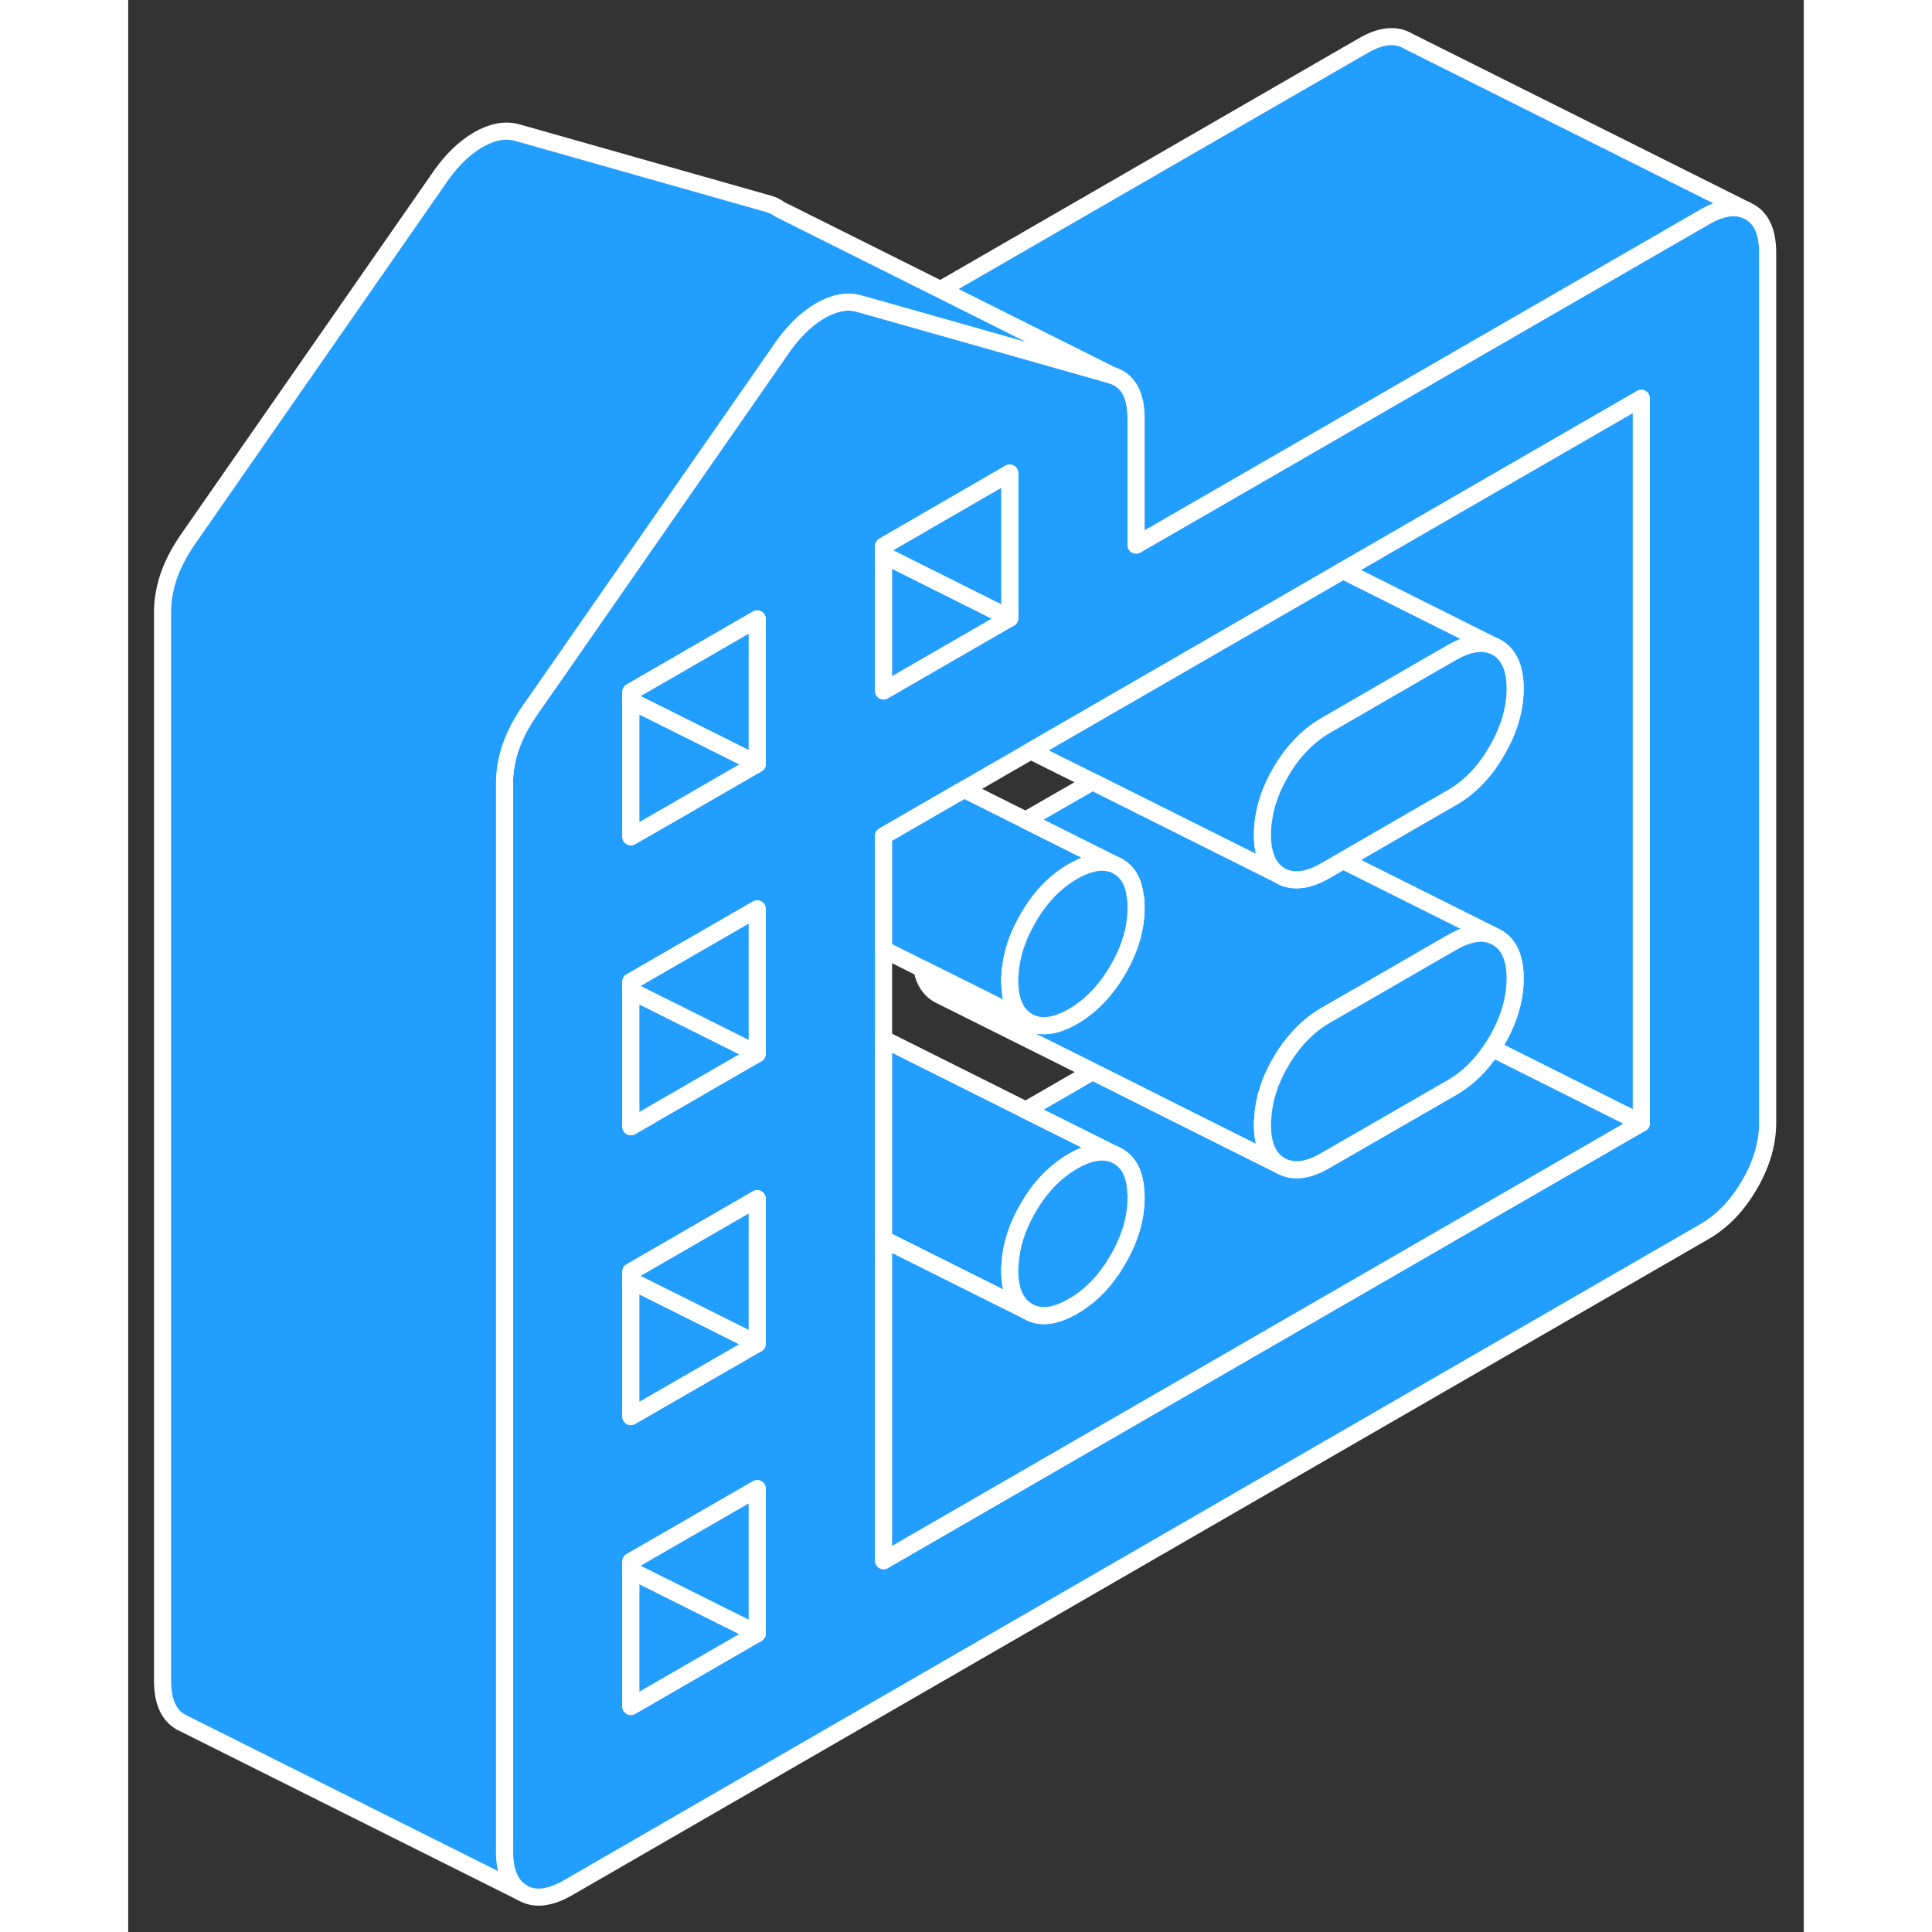 <svg width="48" height="48" viewBox="0 0 98 113" fill="#229EFF" xmlns="http://www.w3.org/2000/svg" stroke-width="1px" stroke-linecap="round" stroke-linejoin="round"><rect x="0" y="0" width="98" height="113" fill="#333333" stroke="none"/><path d="M94.828 12.39L94.608 12.28C93.938 12.01 93.138 12.14 92.198 12.69L75.888 22.1L68.498 26.37L63.178 29.44L61.098 30.64L58.948 31.88V24.46C58.948 23.76 58.828 23.19 58.578 22.77C58.338 22.35 57.968 22.07 57.478 21.93L54.848 21.18L44.998 18.39L42.698 17.74C42.018 17.57 41.278 17.71 40.478 18.17C39.938 18.49 39.428 18.91 38.948 19.45C38.708 19.7 38.488 19.99 38.268 20.3L33.518 27.13L26.118 37.77L25.308 38.94L24.178 40.56L23.488 41.55C22.998 42.26 22.628 42.96 22.378 43.67C22.138 44.38 22.008 45.08 22.008 45.79V108.31C22.008 109.51 22.368 110.32 23.078 110.72C23.778 111.12 24.658 111.02 25.708 110.42L92.198 72.03C93.238 71.43 94.118 70.51 94.828 69.29C95.538 68.07 95.888 66.86 95.888 65.66V14.79C95.888 13.59 95.538 12.79 94.828 12.39ZM36.788 95.54L29.398 99.81V91.33L36.788 87.07V95.54ZM36.788 78.59L29.398 82.85V74.38L36.788 70.11V78.59ZM36.788 61.63L31.578 64.64L29.398 65.9V57.42L36.788 53.16V61.63ZM36.788 44.68L31.578 47.69L29.398 48.94V40.47L36.788 36.2V44.68ZM44.178 31.94L51.558 27.67V36.15L46.358 39.15L44.178 40.41V31.94ZM88.498 65.69L44.178 91.28V48.89L48.888 46.17L52.788 43.92L68.498 34.85L71.058 33.37L75.888 30.58L88.498 23.3V65.69Z" stroke="white" stroke-linejoin="round"/><path d="M57.668 67.51C56.998 67.25 56.198 67.38 55.258 67.92C54.208 68.53 53.328 69.44 52.628 70.66C51.988 71.76 51.638 72.86 51.578 73.94C51.558 74.06 51.558 74.18 51.558 74.3C51.558 75.5 51.918 76.3 52.628 76.7L49.498 75.14L44.178 72.48V60.77L52.498 64.93L57.668 67.51Z" stroke="white" stroke-linejoin="round"/><path d="M57.888 50.67C57.178 50.27 56.308 50.37 55.258 50.97C54.208 51.57 53.328 52.49 52.628 53.71C51.988 54.81 51.638 55.9 51.578 56.98C51.558 57.1 51.558 57.22 51.558 57.34C51.558 58.54 51.918 59.34 52.628 59.75L49.448 58.16L46.418 56.65L44.178 55.53V48.89L48.888 46.17L52.488 47.97L57.888 50.67Z" stroke="white" stroke-linejoin="round"/><path d="M80.048 37.87C79.348 37.47 78.468 37.57 77.418 38.17L75.888 39.05L70.028 42.44C69.468 42.76 68.958 43.18 68.498 43.68C68.088 44.11 67.728 44.61 67.398 45.18C66.848 46.13 66.518 47.06 66.398 48C66.358 48.27 66.338 48.54 66.338 48.81C66.338 50.01 66.688 50.81 67.398 51.22L61.058 48.05L56.398 45.72L52.788 43.92L68.498 34.85L71.058 33.37L75.888 35.79L80.048 37.87Z" stroke="white" stroke-linejoin="round"/><path d="M88.498 23.3V65.69L79.768 61.32C79.868 61.18 79.958 61.03 80.048 60.87C80.758 59.65 81.118 58.44 81.118 57.23C81.118 56.02 80.758 55.23 80.048 54.83L79.828 54.72L75.888 52.75L71.048 50.33L75.888 47.53L77.418 46.65C78.468 46.05 79.348 45.13 80.048 43.91C80.758 42.69 81.118 41.48 81.118 40.28C81.118 39.08 80.758 38.28 80.048 37.87L75.888 35.79L71.058 33.37L75.888 30.58L88.498 23.3Z" stroke="white" stroke-linejoin="round"/><path d="M88.498 65.69L44.178 91.28V72.48L49.498 75.14L52.628 76.7C53.328 77.11 54.208 77.01 55.258 76.4C56.308 75.8 57.178 74.89 57.888 73.66C58.598 72.44 58.948 71.23 58.948 70.03C58.948 69.91 58.948 69.8 58.928 69.69C58.878 68.68 58.528 67.99 57.888 67.62L57.668 67.51L52.498 64.93L56.408 62.67L64.268 66.61L67.398 68.17C68.108 68.58 68.988 68.48 70.028 67.87L77.418 63.61C78.338 63.08 79.118 62.32 79.768 61.32L88.498 65.69Z" stroke="white" stroke-linejoin="round"/><path d="M58.948 70.03C58.948 71.23 58.598 72.44 57.888 73.66C57.178 74.89 56.308 75.8 55.258 76.4C54.208 77.01 53.328 77.11 52.628 76.7C51.918 76.3 51.558 75.5 51.558 74.3C51.558 74.18 51.558 74.06 51.578 73.94C51.638 72.86 51.988 71.76 52.628 70.66C53.328 69.44 54.208 68.53 55.258 67.92C56.198 67.38 56.998 67.25 57.668 67.51L57.888 67.62C58.528 67.99 58.878 68.68 58.928 69.69C58.948 69.8 58.948 69.91 58.948 70.03Z" stroke="white" stroke-linejoin="round"/><path d="M79.828 54.72C79.168 54.45 78.358 54.58 77.418 55.13L75.868 56.02L72.758 57.82L70.028 59.39C68.988 60 68.108 60.91 67.398 62.13C66.758 63.22 66.418 64.31 66.358 65.4C66.338 65.52 66.338 65.65 66.338 65.77C66.338 66.97 66.688 67.77 67.398 68.17L64.268 66.61L56.408 62.67L47.618 58.28L47.398 58.17C46.878 57.88 46.548 57.37 46.418 56.65L49.448 58.16L52.628 59.75C53.328 60.15 54.208 60.05 55.258 59.45C56.308 58.84 57.178 57.93 57.888 56.71C58.598 55.49 58.948 54.28 58.948 53.08C58.948 52.85 58.948 52.63 58.898 52.43C58.798 51.58 58.458 50.99 57.888 50.67L52.488 47.97L56.398 45.72L61.058 48.05L67.398 51.22C67.728 51.41 68.098 51.48 68.498 51.45C68.958 51.42 69.478 51.24 70.028 50.92L71.048 50.33L75.888 52.75L79.828 54.72Z" stroke="white" stroke-linejoin="round"/><path d="M58.948 53.08C58.948 54.28 58.598 55.49 57.888 56.71C57.178 57.93 56.308 58.84 55.258 59.45C54.208 60.05 53.328 60.15 52.628 59.75C51.918 59.34 51.558 58.54 51.558 57.34C51.558 57.22 51.558 57.1 51.578 56.98C51.638 55.9 51.988 54.81 52.628 53.71C53.328 52.49 54.208 51.57 55.258 50.97C56.308 50.37 57.178 50.27 57.888 50.67C58.458 50.99 58.798 51.58 58.898 52.43C58.938 52.63 58.948 52.85 58.948 53.08Z" stroke="white" stroke-linejoin="round"/><path d="M51.558 36.15L46.358 39.15L44.178 40.41V32.46L51.558 36.15Z" stroke="white" stroke-linejoin="round"/><path d="M51.558 27.67V36.15L44.178 32.46V31.94L51.558 27.67Z" stroke="white" stroke-linejoin="round"/><path d="M36.788 36.2V44.68L33.168 42.87L29.398 40.99V40.47L36.788 36.2Z" stroke="white" stroke-linejoin="round"/><path d="M36.788 44.68L31.578 47.69L29.398 48.94V40.99L33.168 42.87L36.788 44.68Z" stroke="white" stroke-linejoin="round"/><path d="M36.788 61.63L31.578 64.64L29.398 65.9V57.94L33.168 59.82L36.788 61.63Z" stroke="white" stroke-linejoin="round"/><path d="M36.788 53.16V61.63L33.168 59.82L29.398 57.94V57.42L36.788 53.16Z" stroke="white" stroke-linejoin="round"/><path d="M36.788 78.59L29.398 82.85V74.9L32.528 76.46L36.788 78.59Z" stroke="white" stroke-linejoin="round"/><path d="M36.788 70.11V78.59L32.528 76.46L29.398 74.9V74.38L36.788 70.11Z" stroke="white" stroke-linejoin="round"/><path d="M36.788 95.54L29.398 99.81V91.85L36.788 95.54Z" stroke="white" stroke-linejoin="round"/><path d="M36.788 87.07V95.54L29.398 91.85V91.33L36.788 87.07Z" stroke="white" stroke-linejoin="round"/><path d="M94.608 12.28C93.938 12.01 93.138 12.14 92.198 12.69L75.888 22.1L68.498 26.37L63.178 29.44L61.098 30.64L58.948 31.88V24.46C58.948 23.76 58.828 23.19 58.578 22.77C58.338 22.35 57.968 22.07 57.478 21.93L55.378 20.88L47.508 16.94L72.198 2.69C73.238 2.08 74.118 1.98 74.828 2.39L94.608 12.28Z" stroke="white" stroke-linejoin="round"/><path d="M57.478 21.93L54.848 21.18L44.998 18.39L42.698 17.74C42.018 17.57 41.278 17.71 40.478 18.17C39.938 18.49 39.428 18.91 38.948 19.45C38.708 19.7 38.488 19.99 38.268 20.3L33.518 27.13L26.118 37.77L25.308 38.94L24.178 40.56L23.488 41.55C22.998 42.26 22.628 42.96 22.378 43.67C22.138 44.38 22.008 45.08 22.008 45.79V108.31C22.008 109.51 22.368 110.32 23.078 110.72L3.298 100.83L3.078 100.72C2.368 100.32 2.008 99.51 2.008 98.31V35.79C2.008 35.08 2.138 34.38 2.378 33.67C2.628 32.96 2.998 32.26 3.488 31.55L18.268 10.3C18.938 9.34 19.678 8.64 20.478 8.17C21.278 7.71 22.018 7.57 22.698 7.74L37.478 11.93C37.718 12 37.938 12.11 38.118 12.25L47.508 16.94L55.378 20.88L57.478 21.93Z" stroke="white" stroke-linejoin="round"/><path d="M81.118 57.23C81.118 58.44 80.758 59.65 80.048 60.87C79.958 61.03 79.868 61.18 79.768 61.32C79.118 62.32 78.338 63.08 77.418 63.61L70.028 67.87C68.988 68.48 68.108 68.58 67.398 68.17C66.688 67.77 66.338 66.97 66.338 65.77C66.338 65.65 66.338 65.52 66.358 65.4C66.418 64.31 66.758 63.22 67.398 62.13C68.108 60.91 68.988 60 70.028 59.39L72.758 57.82L75.868 56.02L77.418 55.13C78.358 54.58 79.168 54.45 79.828 54.72L80.048 54.83C80.758 55.23 81.118 56.03 81.118 57.23Z" stroke="white" stroke-linejoin="round"/><path d="M81.118 40.28C81.118 41.48 80.758 42.69 80.048 43.91C79.348 45.13 78.468 46.05 77.418 46.65L75.888 47.53L71.048 50.33L70.028 50.92C69.478 51.24 68.958 51.42 68.498 51.45C68.098 51.48 67.728 51.41 67.398 51.22C66.688 50.81 66.338 50.01 66.338 48.81C66.338 48.54 66.358 48.27 66.398 48C66.518 47.06 66.848 46.13 67.398 45.18C67.728 44.61 68.088 44.11 68.498 43.68C68.958 43.18 69.468 42.76 70.028 42.44L75.888 39.05L77.418 38.17C78.468 37.57 79.348 37.47 80.048 37.87C80.758 38.28 81.118 39.08 81.118 40.28Z" stroke="white" stroke-linejoin="round"/></svg>